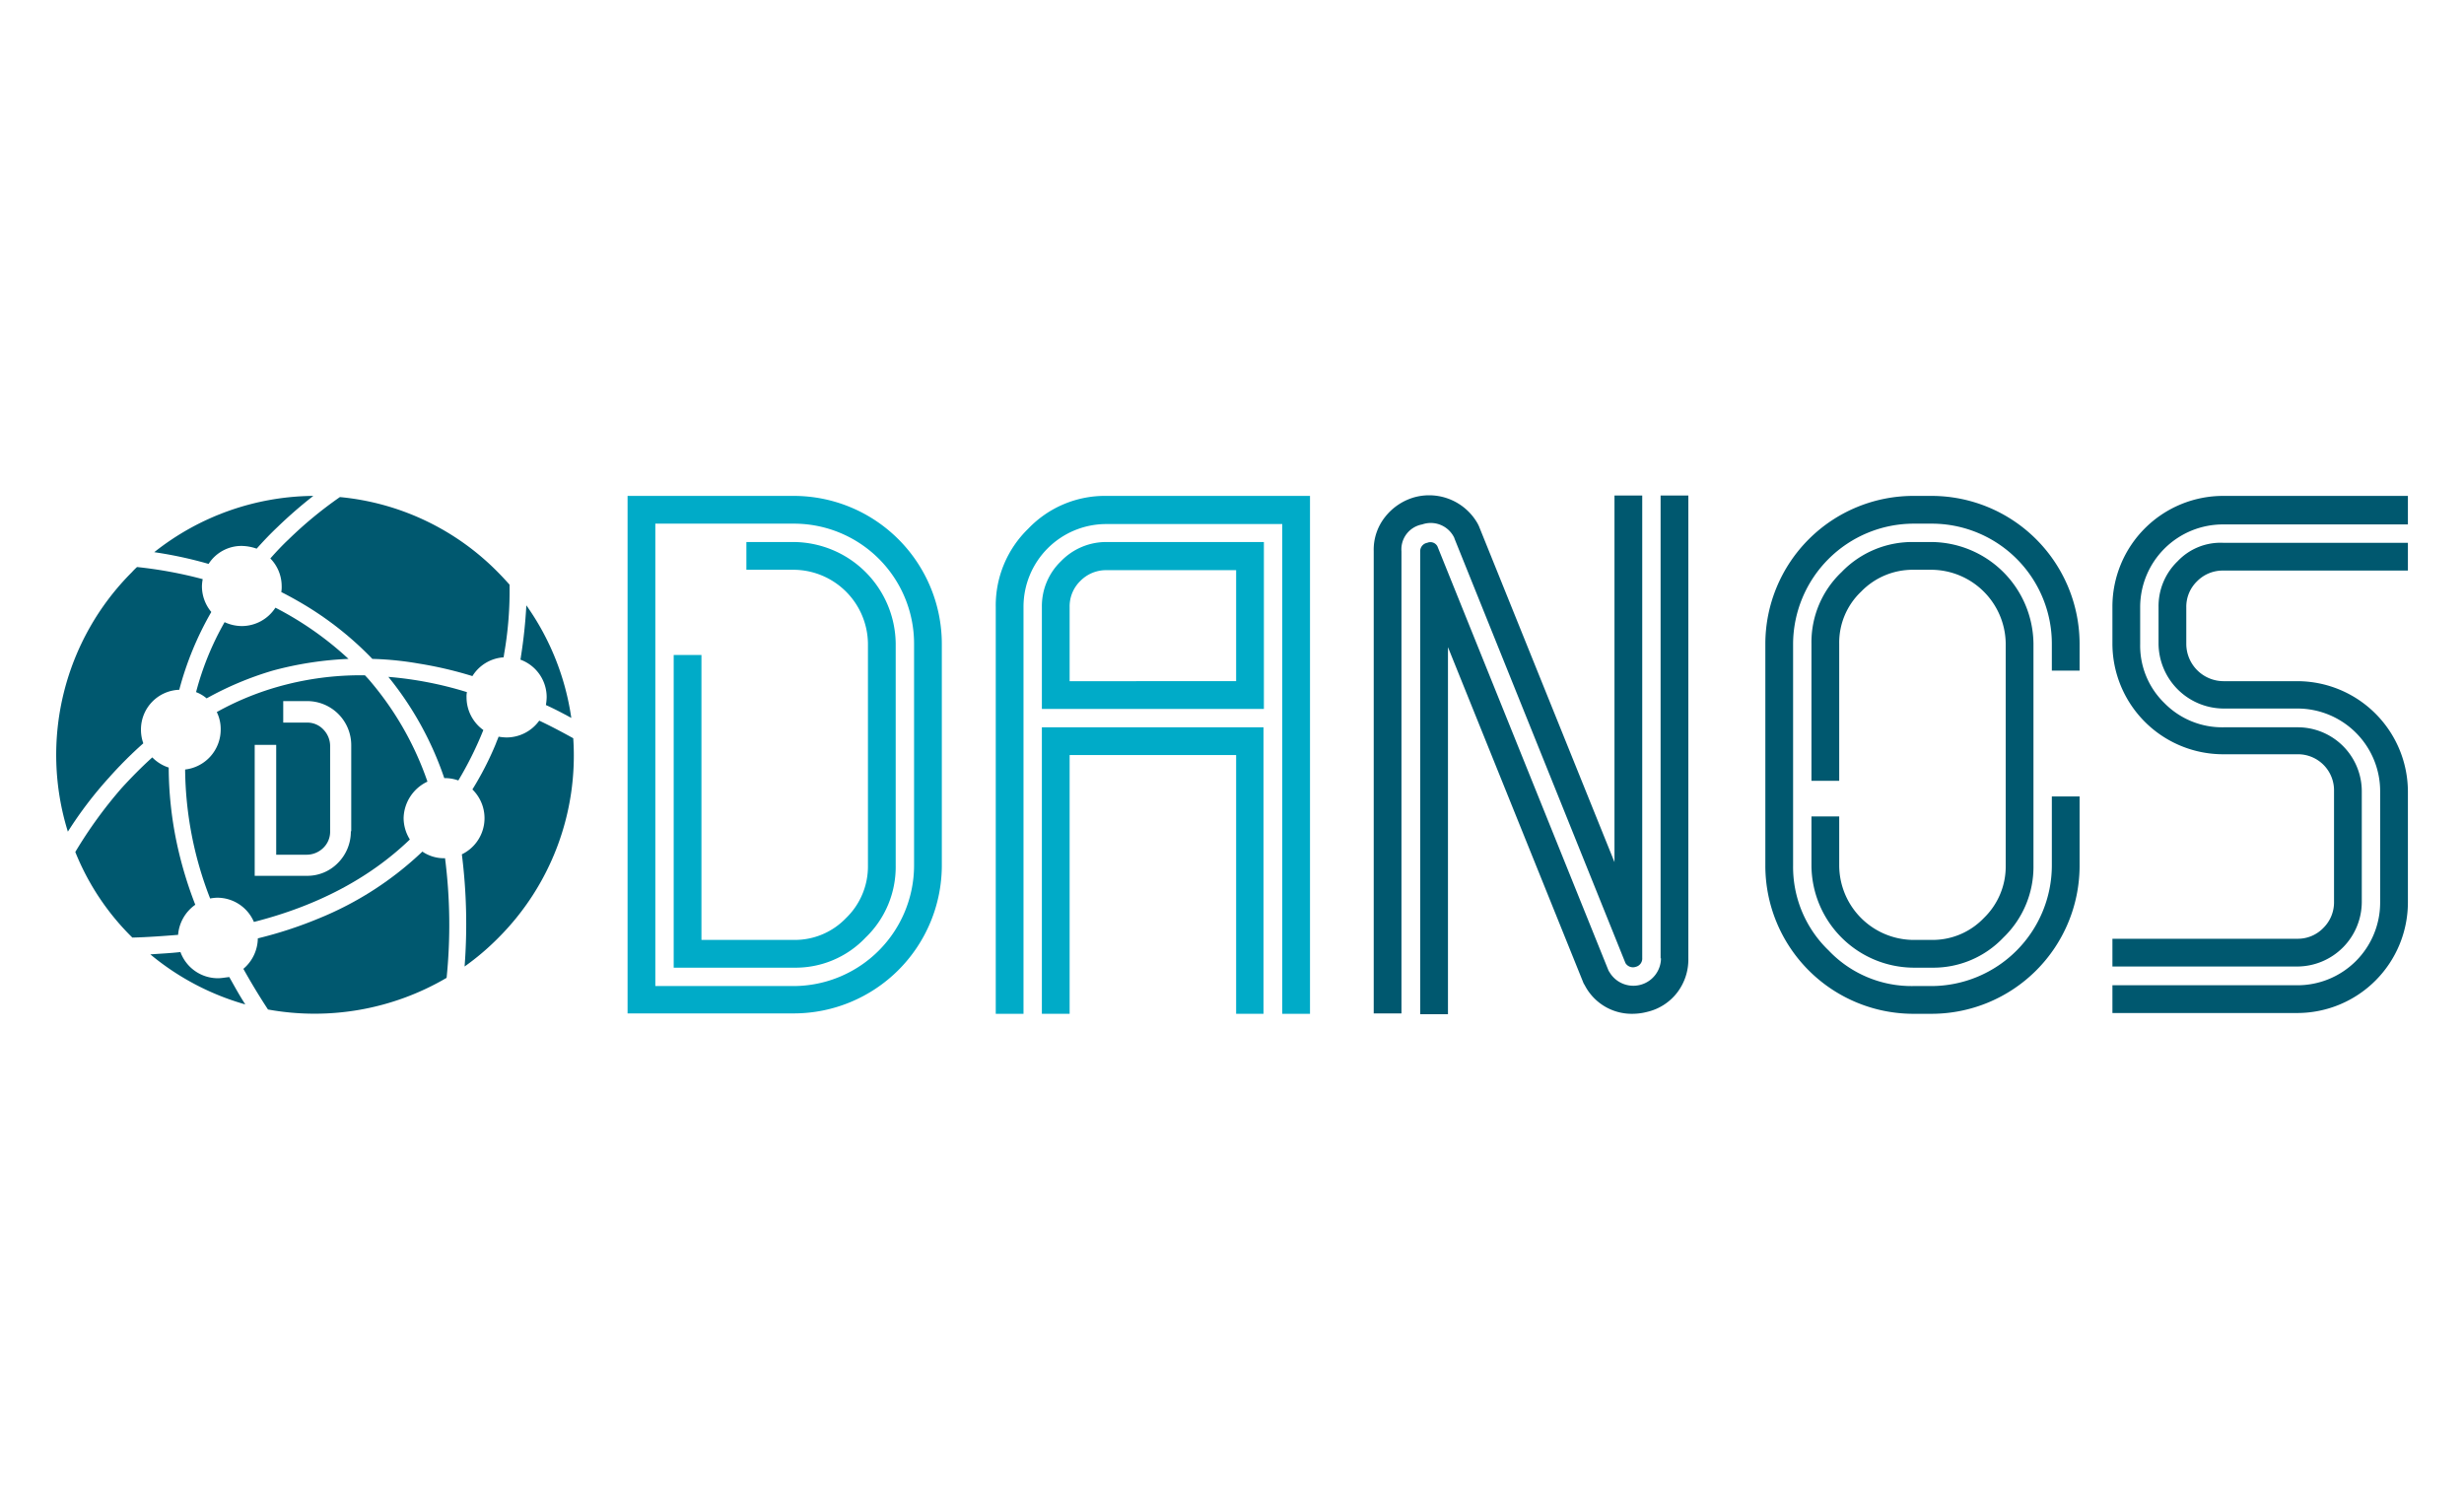 <?xml version="1.0" encoding="UTF-8"?> <svg xmlns="http://www.w3.org/2000/svg" id="Layer_1" data-name="Layer 1" viewBox="0 0 400 245"><defs><style>.cls-1{fill:#00abc8;}.cls-2{fill:#00586f;}</style></defs><path class="cls-1" d="M172.245,91.097a10.119,10.119,0,0,0-3.109,7.424v16.56h36.04V87.988H179.732A10.199,10.199,0,0,0,172.245,91.097Zm28.426,19.479H173.641V98.521a5.753,5.753,0,0,1,1.777-4.251,5.84,5.84,0,0,1,4.251-1.713h21.002Z"></path><path class="cls-1" d="M128.909,80.501H101.879v84.008h27.03a24.046,24.046,0,0,0,23.984-24.048V104.485a24.046,24.046,0,0,0-23.984-23.984Zm19.479,60.024a19.606,19.606,0,0,1-19.479,19.543H106.384V85.006h22.525A19.497,19.497,0,0,1,148.388,104.485Z"></path><path class="cls-1" d="M128.909,87.988h-7.741v4.505h7.741A12.134,12.134,0,0,1,140.901,104.485v36.04a11.649,11.649,0,0,1-3.553,8.502,11.508,11.508,0,0,1-8.439,3.553H113.871V106.325H109.366v50.76h19.543a15.671,15.671,0,0,0,11.611-4.886,15.913,15.913,0,0,0,4.886-11.675V104.485a16.684,16.684,0,0,0-16.497-16.497Z"></path><path class="cls-1" d="M166.915,85.831a17.344,17.344,0,0,0-5.266,12.69v66.051h4.505V98.521a13.431,13.431,0,0,1,13.451-13.451H208.158v79.503h4.505V80.501h-32.994A17.2,17.2,0,0,0,166.915,85.831Z"></path><polygon class="cls-1" points="169.136 164.572 173.641 164.572 173.641 122.568 200.671 122.568 200.671 164.572 205.112 164.572 205.112 118.063 169.136 118.063 169.136 164.572"></polygon><path class="cls-2" d="M269.641,155.562a4.491,4.491,0,0,1-8.375,2.221l-.127-.19L233.347,88.686a1.292,1.292,0,0,0-1.65-.571,1.381,1.381,0,0,0-1.142,1.459v75.061h4.505V105.056l22.017,54.567.19.317a8.58,8.58,0,0,0,7.804,4.632,9.525,9.525,0,0,0,2.348-.317,8.607,8.607,0,0,0,4.886-3.172,8.845,8.845,0,0,0,1.777-5.52V80.437h-4.505v75.125Z"></path><path class="cls-2" d="M236.076,87.29l.063.19,27.728,68.843a1.417,1.417,0,0,0,1.65.634,1.387,1.387,0,0,0,1.079-1.459V80.437h-4.505v59.516l-22.017-54.567-.19-.381a9.051,9.051,0,0,0-10.152-4.315,9.273,9.273,0,0,0-4.886,3.236,8.527,8.527,0,0,0-1.84,5.52v75.061h4.505v-74.998a4.106,4.106,0,0,1,3.363-4.378A4.228,4.228,0,0,1,236.076,87.29Z"></path><path class="cls-2" d="M313.612,80.501H310.63A24.046,24.046,0,0,0,286.582,104.485v36.04a24.046,24.046,0,0,0,24.048,24.048h2.982a24.046,24.046,0,0,0,23.984-24.048V129.294h-4.505V140.525a19.606,19.606,0,0,1-19.479,19.543H310.63a18.549,18.549,0,0,1-13.769-5.774,18.79,18.79,0,0,1-5.774-13.769V104.485A19.606,19.606,0,0,1,310.63,85.006h2.982A19.497,19.497,0,0,1,333.091,104.485V108.863h4.505V104.485a24.046,24.046,0,0,0-23.984-23.984Z"></path><path class="cls-2" d="M294.069,132.53v7.995a16.682,16.682,0,0,0,16.56,16.56h2.982a15.671,15.671,0,0,0,11.611-4.886,15.913,15.913,0,0,0,4.886-11.675V104.485a16.684,16.684,0,0,0-16.497-16.497h-2.982a15.913,15.913,0,0,0-11.675,4.886,15.671,15.671,0,0,0-4.886,11.611v22.271h4.505V104.485a11.406,11.406,0,0,1,3.553-8.439,11.649,11.649,0,0,1,8.502-3.553h2.982A12.134,12.134,0,0,1,325.604,104.485V140.525a11.649,11.649,0,0,1-3.553,8.502,11.508,11.508,0,0,1-8.439,3.553h-2.982A12.132,12.132,0,0,1,298.574,140.525v-7.995Z"></path><path class="cls-2" d="M353.522,91.097a10.119,10.119,0,0,0-3.109,7.424v5.964a10.616,10.616,0,0,0,10.533,10.533h11.992a13.431,13.431,0,0,1,13.451,13.451v18.02a13.431,13.431,0,0,1-13.451,13.451H342.926v4.505h30.012a17.981,17.981,0,0,0,17.956-17.956V128.533a17.981,17.981,0,0,0-17.956-17.956H360.945a6.066,6.066,0,0,1-6.028-6.028v-5.964a5.753,5.753,0,0,1,1.777-4.251,5.84,5.84,0,0,1,4.251-1.713h29.948v-4.505H360.945A9.582,9.582,0,0,0,353.522,91.097Z"></path><path class="cls-2" d="M360.945,80.501a17.981,17.981,0,0,0-18.02,17.956v5.964a17.981,17.981,0,0,0,18.02,18.02h11.992a5.853,5.853,0,0,1,5.964,5.964V146.362a5.84,5.84,0,0,1-1.713,4.251,5.753,5.753,0,0,1-4.251,1.777H342.926v4.505h30.012A10.507,10.507,0,0,0,383.407,146.362V128.533a10.399,10.399,0,0,0-10.469-10.469H360.945a13.121,13.121,0,0,1-9.581-3.934,12.977,12.977,0,0,1-3.934-9.581V98.584a13.432,13.432,0,0,1,13.515-13.451h29.948V80.501Z"></path><path class="cls-2" d="M43.886,90.653a6.437,6.437,0,0,1,1.84,4.505,4.802,4.802,0,0,1-.063.952c1.142.571,2.284,1.206,3.363,1.84a53.43,53.43,0,0,1,11.421,9.01,51.612,51.612,0,0,1,7.551.761,63.599,63.599,0,0,1,8.693,2.03,6.457,6.457,0,0,1,5.076-3.046c0-.19.063-.381.063-.508A58.9,58.9,0,0,0,82.717,94.904c-.634-.698-1.269-1.396-1.903-2.03A41.411,41.411,0,0,0,55.18,80.691a65.119,65.119,0,0,0-8.375,6.916C45.852,88.496,44.901,89.511,43.886,90.653Z"></path><path class="cls-2" d="M93.059,119.84c-1.84-1.015-3.744-2.03-5.52-2.855a6.548,6.548,0,0,1-5.33,2.728,8.599,8.599,0,0,1-1.269-.127c-.127.381-.317.761-.444,1.142a51.125,51.125,0,0,1-3.807,7.424A6.517,6.517,0,0,1,74.976,138.685a90.398,90.398,0,0,1,.444,18.21,41.379,41.379,0,0,0,5.457-4.632A41.815,41.815,0,0,0,93.059,119.84Z"></path><path class="cls-2" d="M88.745,113.178a8.599,8.599,0,0,1-.127,1.269c1.396.634,2.728,1.332,4.124,2.094a41.914,41.914,0,0,0-7.297-18.274,80.673,80.673,0,0,1-.888,8.375c0,.127-.063.317-.063.444A6.481,6.481,0,0,1,88.745,113.178Z"></path><path class="cls-2" d="M39.254,88.622a7.722,7.722,0,0,1,2.411.444c1.079-1.206,2.157-2.348,3.363-3.49a73.461,73.461,0,0,1,5.837-5.076,42.057,42.057,0,0,0-25.824,9.137,66.743,66.743,0,0,1,8.82,1.903A6.345,6.345,0,0,1,39.254,88.622Z"></path><path class="cls-2" d="M35.383,158.798a6.481,6.481,0,0,1-6.091-4.251c-1.586.19-3.236.254-4.886.381a42.024,42.024,0,0,0,15.418,8.122c-.952-1.459-1.777-2.982-2.601-4.442C36.589,158.671,35.954,158.798,35.383,158.798Z"></path><path class="cls-2" d="M72.121,139.319a6.188,6.188,0,0,1-3.553-1.079,53.645,53.645,0,0,1-16.814,10.85,66.968,66.968,0,0,1-9.898,3.236,6.597,6.597,0,0,1-2.348,4.949c1.206,2.157,2.538,4.378,3.997,6.599a42.326,42.326,0,0,0,28.997-5.139,85.501,85.501,0,0,0-.254-19.416Z"></path><path class="cls-2" d="M23.264,120.665a6.535,6.535,0,0,1-.381-2.221,6.449,6.449,0,0,1,6.218-6.472,51.541,51.541,0,0,1,5.203-12.627,6.521,6.521,0,0,1-1.523-4.188,6.992,6.992,0,0,1,.127-1.142,69.171,69.171,0,0,0-10.66-1.967,10.11,10.11,0,0,0-.825.825A41.936,41.936,0,0,0,11.018,135.004a63.969,63.969,0,0,1,6.662-8.756A66.239,66.239,0,0,1,23.264,120.665Z"></path><path class="cls-2" d="M75.737,113.178a3.352,3.352,0,0,1,.063-.825,59.466,59.466,0,0,0-12.753-2.475A53.081,53.081,0,0,1,72.121,126.312h.063a6.535,6.535,0,0,1,2.221.381,57.627,57.627,0,0,0,4.061-8.185A6.548,6.548,0,0,1,75.737,113.178Z"></path><path class="cls-2" d="M31.703,146.87a64.299,64.299,0,0,1-3.046-10.215,60.346,60.346,0,0,1-1.269-12.056,6.501,6.501,0,0,1-2.665-1.65c-1.903,1.713-3.553,3.426-4.949,4.949a71.847,71.847,0,0,0-7.551,10.406,40.752,40.752,0,0,0,9.264,13.896h0c2.538-.063,5.013-.254,7.424-.444A6.611,6.611,0,0,1,31.703,146.87Z"></path><path class="cls-2" d="M56.576,106.96a53.161,53.161,0,0,0-11.865-8.312,6.512,6.512,0,0,1-5.457,2.982,6.682,6.682,0,0,1-2.792-.634A46.805,46.805,0,0,0,31.83,112.353a5.829,5.829,0,0,1,1.713,1.015,52.667,52.667,0,0,1,10.723-4.505A55.993,55.993,0,0,1,56.576,106.96Z"></path><path class="cls-2" d="M69.392,126.883A50.623,50.623,0,0,0,60.319,110.83c-.317-.381-.698-.825-1.079-1.206a49.055,49.055,0,0,0-14.276,1.904,46.492,46.492,0,0,0-9.771,4.061,6.271,6.271,0,0,1,.634,2.855,6.524,6.524,0,0,1-5.774,6.472,58.881,58.881,0,0,0,4.061,20.939,6.992,6.992,0,0,1,1.142-.127,6.47,6.47,0,0,1,5.964,3.934c10.215-2.601,18.718-7.043,25.317-13.388a6.6,6.6,0,0,1-1.015-3.49A6.708,6.708,0,0,1,69.392,126.883ZM56.956,134.941a7.195,7.195,0,0,1-2.094,5.139,6.946,6.946,0,0,1-5.076,2.094H41.348V120.919h3.49V138.748h4.949a3.851,3.851,0,0,0,2.665-1.079,3.652,3.652,0,0,0,1.142-2.665V121.109a3.851,3.851,0,0,0-1.079-2.665,3.552,3.552,0,0,0-2.665-1.142H45.979v-3.49h3.87a7.149,7.149,0,0,1,7.17,7.17v13.959Z"></path></svg> 